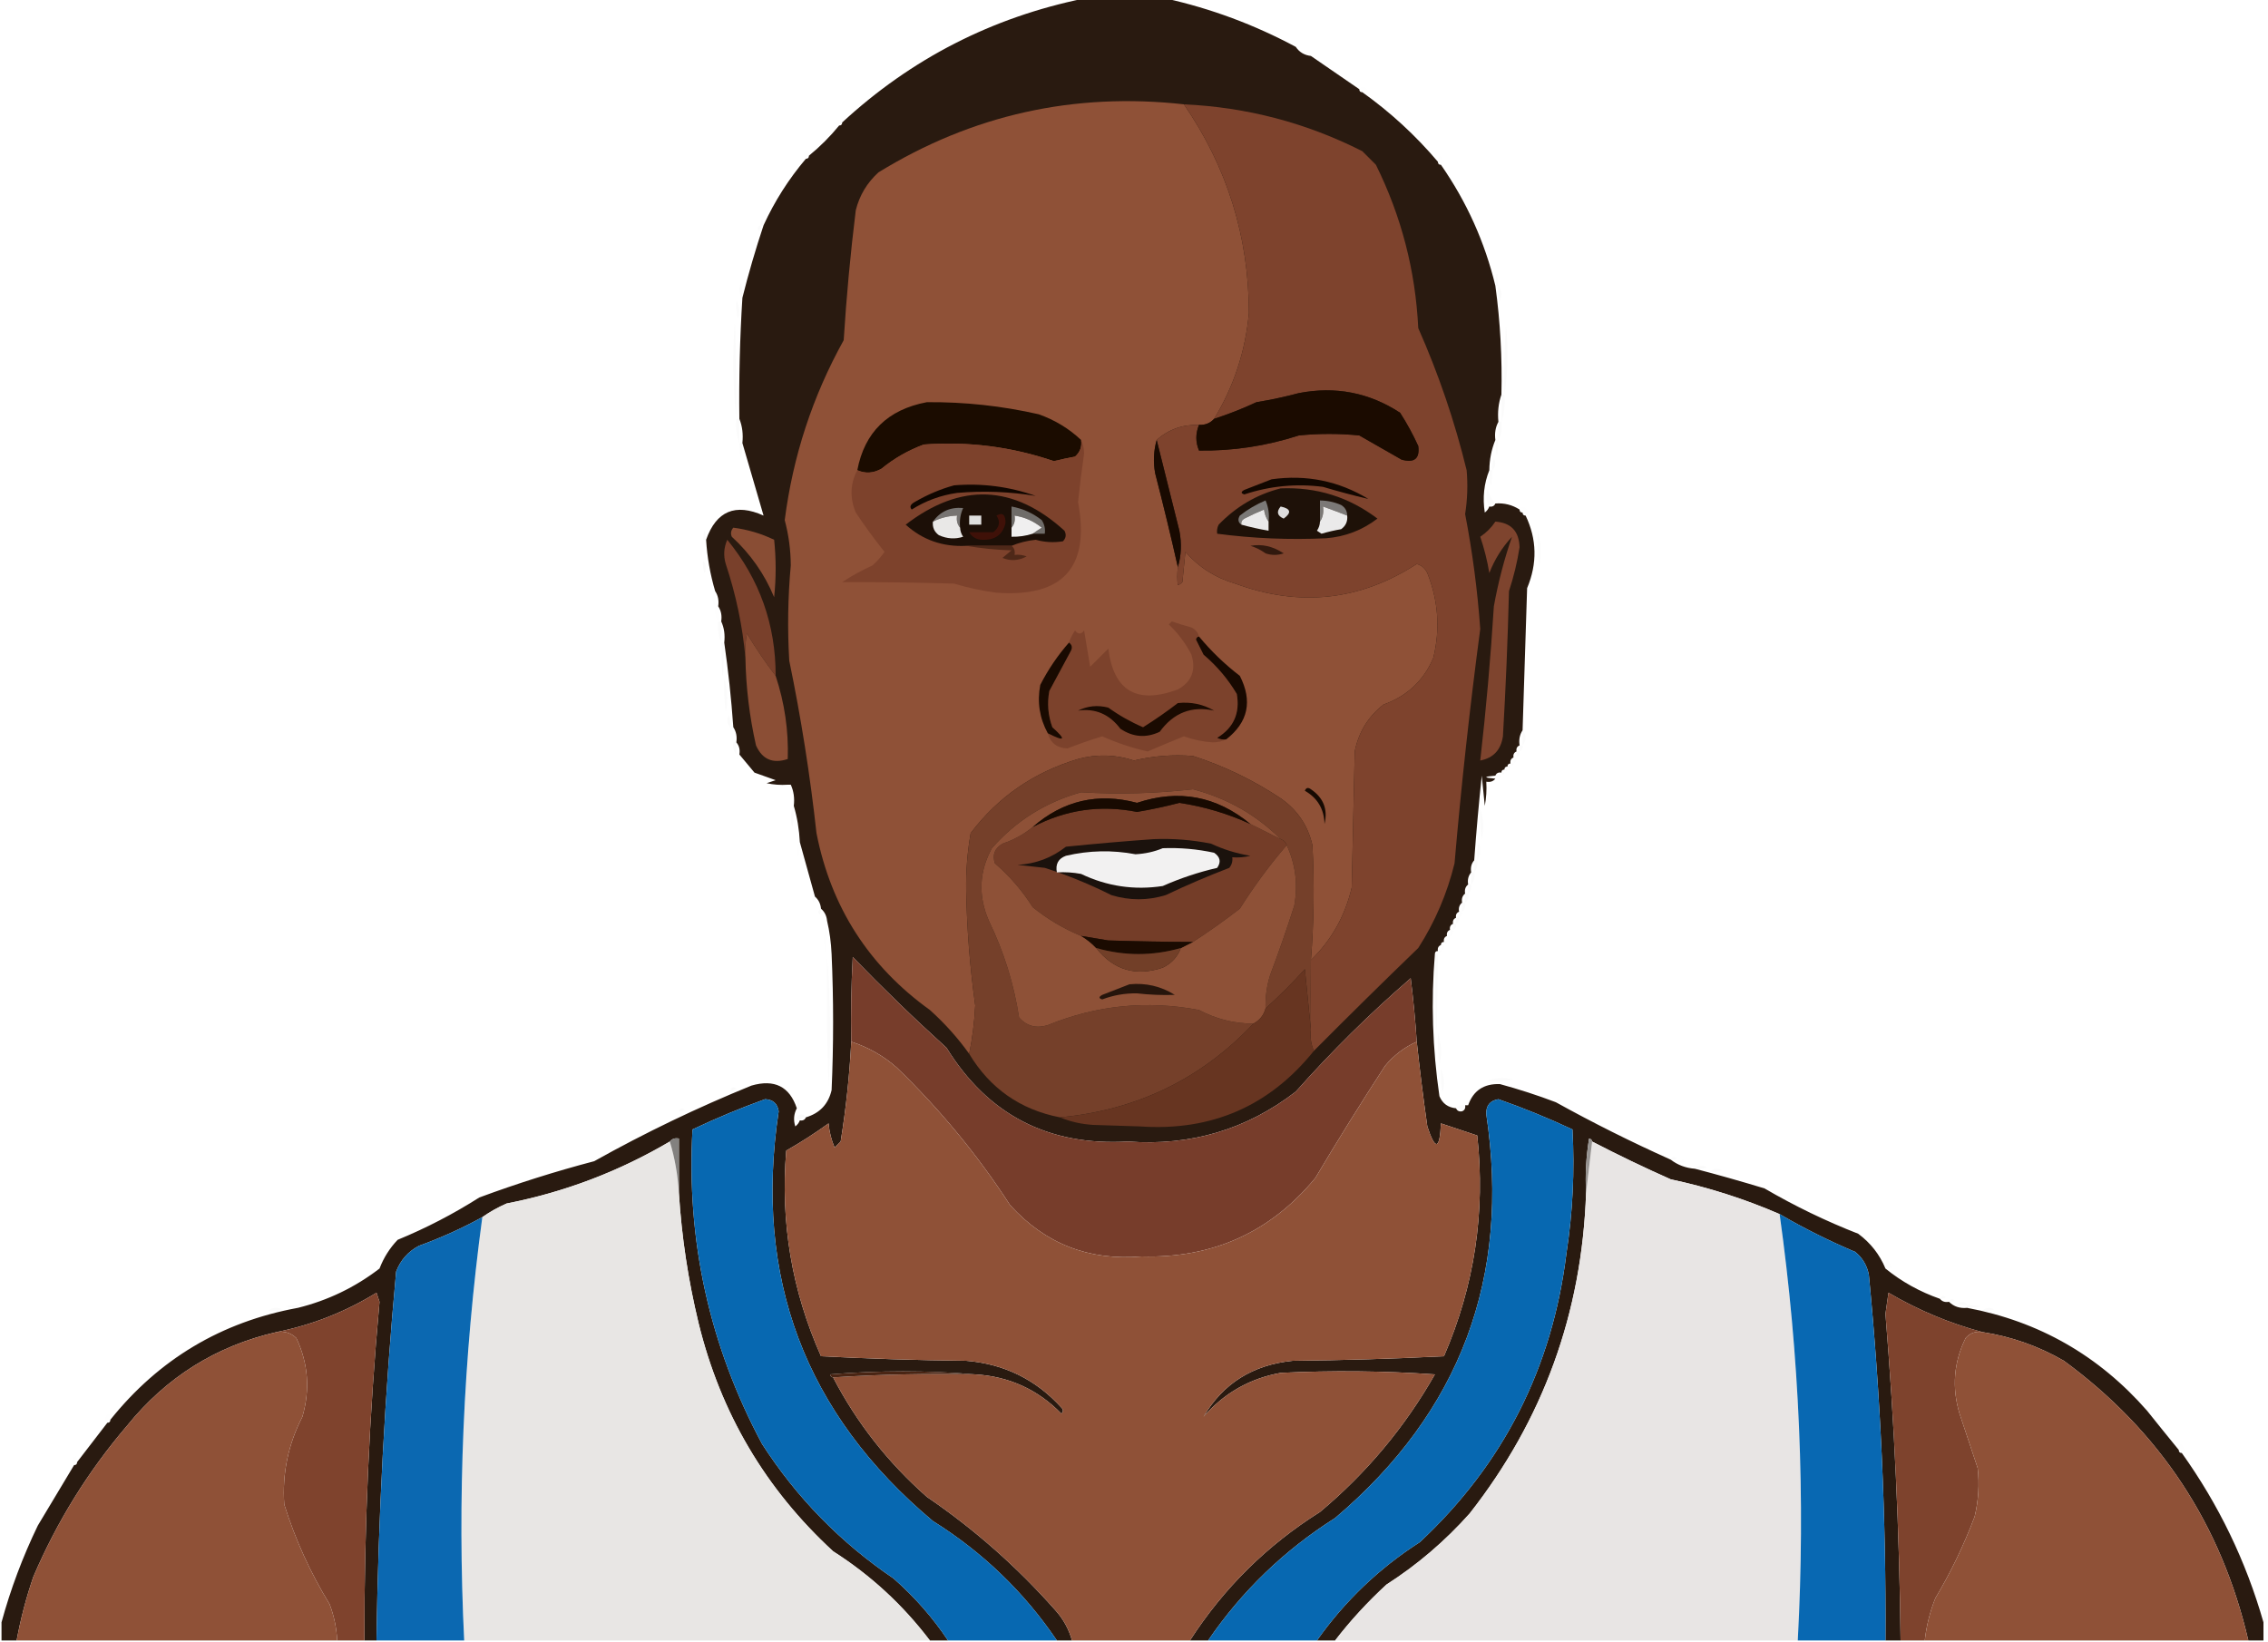 <?xml version="1.0" encoding="UTF-8"?>
<!DOCTYPE svg PUBLIC "-//W3C//DTD SVG 1.1//EN" "http://www.w3.org/Graphics/SVG/1.1/DTD/svg11.dtd">
<svg xmlns="http://www.w3.org/2000/svg" version="1.1" width="750px" height="543px" style="shape-rendering:geometricPrecision; text-rendering:geometricPrecision; image-rendering:optimizeQuality; fill-rule:evenodd; clip-rule:evenodd" xmlns:xlink="http://www.w3.org/1999/xlink">
<g><path style="opacity:0.938" fill="#1c0c02" d="M 358.5,-0.5 C 367.5,-0.5 376.5,-0.5 385.5,-0.5C 400.481,2.83 414.815,8.164 428.5,15.5C 429.659,17.25 431.326,18.25 433.5,18.5C 438.796,22.154 444.129,25.821 449.5,29.5C 449.5,30.167 449.833,30.5 450.5,30.5C 459.76,37.09 468.093,44.757 475.5,53.5C 475.5,54.167 475.833,54.5 476.5,54.5C 485.02,66.736 491.02,80.07 494.5,94.5C 496.121,106.436 496.787,118.436 496.5,130.5C 495.523,133.287 495.19,136.287 495.5,139.5C 494.539,141.265 494.205,143.265 494.5,145.5C 493.215,148.589 492.549,151.922 492.5,155.5C 490.733,159.908 490.233,164.574 491,169.5C 491.717,168.956 492.217,168.289 492.5,167.5C 493.492,167.672 494.158,167.338 494.5,166.5C 497.421,166.283 500.087,166.949 502.5,168.5C 502.5,169.167 502.833,169.5 503.5,169.5C 503.5,170.167 503.833,170.5 504.5,170.5C 508.246,178.325 508.413,186.325 505,194.5C 504.489,210.169 503.989,225.836 503.5,241.5C 502.549,242.919 502.216,244.585 502.5,246.5C 501.662,246.842 501.328,247.508 501.5,248.5C 500.662,248.842 500.328,249.508 500.5,250.5C 499.662,250.842 499.328,251.508 499.5,252.5C 498.833,252.5 498.5,252.833 498.5,253.5C 497.833,253.5 497.5,253.833 497.5,254.5C 496.833,254.5 496.5,254.833 496.5,255.5C 495.508,255.328 494.842,255.662 494.5,256.5C 490.5,256.833 490.5,257.167 494.5,257.5C 493.791,258.404 492.791,258.737 491.5,258.5C 491.664,261.187 491.497,263.854 491,266.5C 490.667,263.167 490.333,259.833 490,256.5C 489.016,265.826 488.182,275.159 487.5,284.5C 486.566,285.568 486.232,286.901 486.5,288.5C 485.566,289.568 485.232,290.901 485.5,292.5C 484.596,293.209 484.263,294.209 484.5,295.5C 483.596,296.209 483.263,297.209 483.5,298.5C 482.596,299.209 482.263,300.209 482.5,301.5C 481.662,301.842 481.328,302.508 481.5,303.5C 480.662,303.842 480.328,304.508 480.5,305.5C 479.662,305.842 479.328,306.508 479.5,307.5C 478.662,307.842 478.328,308.508 478.5,309.5C 477.662,309.842 477.328,310.508 477.5,311.5C 476.833,311.5 476.5,311.833 476.5,312.5C 475.662,312.842 475.328,313.508 475.5,314.5C 474.833,314.5 474.5,314.833 474.5,315.5C 473.2,331.055 473.7,346.722 476,362.5C 477.018,364.928 478.852,366.262 481.5,366.5C 481.842,367.338 482.508,367.672 483.5,367.5C 483.56,368.043 483.893,368.376 484.5,368.5C 485.386,367.675 485.719,366.675 485.5,365.5C 487.199,360.658 490.699,358.324 496,358.5C 502.246,360.193 508.413,362.193 514.5,364.5C 526.787,371.31 539.453,377.643 552.5,383.5C 554.792,385.267 557.458,386.267 560.5,386.5C 568.089,388.484 575.756,390.651 583.5,393C 593.436,398.801 603.769,403.801 614.5,408C 618.594,411.045 621.594,414.878 623.5,419.5C 628.847,423.844 634.847,427.177 641.5,429.5C 642.209,430.404 643.209,430.737 644.5,430.5C 646.102,432.074 648.102,432.741 650.5,432.5C 674.216,436.944 694.05,448.278 710,466.5C 713.519,470.903 717.019,475.237 720.5,479.5C 720.5,480.167 720.833,480.5 721.5,480.5C 733.734,497.634 742.734,516.3 748.5,536.5C 748.5,538.5 748.5,540.5 748.5,542.5C 746.833,542.5 745.167,542.5 743.5,542.5C 734.551,504.088 714.218,473.255 682.5,450C 674.078,445.137 665.078,441.971 655.5,440.5C 644.686,437.601 634.352,433.268 624.5,427.5C 624.167,429.833 623.833,432.167 623.5,434.5C 626.44,470.443 628.106,506.443 628.5,542.5C 626.833,542.5 625.167,542.5 623.5,542.5C 623.736,502.076 621.902,461.742 618,421.5C 617.394,418.452 615.894,415.952 613.5,414C 604.83,410.332 596.497,406.165 588.5,401.5C 576.932,396.481 564.932,392.647 552.5,390C 543.659,386.078 534.992,381.912 526.5,377.5C 526.44,376.957 526.107,376.624 525.5,376.5C 524.504,382.463 524.171,388.463 524.5,394.5C 523.138,434.181 510.305,469.515 486,500.5C 477.857,509.637 468.69,517.47 458.5,524C 452.237,529.757 446.57,535.924 441.5,542.5C 439.5,542.5 437.5,542.5 435.5,542.5C 444.69,529.478 456.023,518.644 469.5,510C 497.165,484.172 513.332,452.338 518,414.5C 520.088,400.896 520.755,387.23 520,373.5C 512.014,369.758 503.847,366.425 495.5,363.5C 492.698,363.971 491.364,365.638 491.5,368.5C 499.581,422.439 482.915,466.939 441.5,502C 424.691,512.643 410.691,526.143 399.5,542.5C 397.5,542.5 395.5,542.5 393.5,542.5C 404.668,525.165 419.002,510.999 436.5,500C 451.932,487.075 464.598,471.908 474.5,454.5C 457.51,453.334 440.51,453.167 423.5,454C 413.28,455.859 404.78,460.692 398,468.5C 404.457,457.493 414.291,451.326 427.5,450C 444.177,449.833 460.843,449.333 477.5,448.5C 487.597,425.155 491.264,400.822 488.5,375.5C 484.5,374.167 480.5,372.833 476.5,371.5C 476.13,380.232 474.63,380.565 472,372.5C 470.666,363.162 469.499,353.828 468.5,344.5C 468.041,337.488 467.374,330.488 466.5,323.5C 453.043,335.123 440.376,347.623 428.5,361C 412.247,373.528 393.747,379.028 373,377.5C 346.71,379.024 326.71,368.69 313,346.5C 302.309,336.809 291.976,326.809 282,316.5C 281.5,325.827 281.334,335.161 281.5,344.5C 280.948,355.433 279.781,366.433 278,377.5C 277.333,378.167 276.667,378.833 276,379.5C 274.908,376.956 274.241,374.289 274,371.5C 269.503,374.749 264.837,377.749 260,380.5C 258.025,404.182 261.859,426.849 271.5,448.5C 287.49,449.333 303.49,449.833 319.5,450C 332.074,451.037 342.574,456.204 351,465.5C 351.667,466.167 351.667,466.833 351,467.5C 343.188,459.511 333.688,455.178 322.5,454.5C 306.662,453.173 290.662,453.173 274.5,454.5C 274.624,455.107 274.957,455.44 275.5,455.5C 283.306,470.493 293.639,483.66 306.5,495C 322.202,505.698 336.368,518.198 349,532.5C 351.619,535.406 353.453,538.739 354.5,542.5C 352.833,542.5 351.167,542.5 349.5,542.5C 338.641,526.476 324.975,513.309 308.5,503C 266.206,467.543 249.206,422.376 257.5,367.5C 257.101,364.935 255.601,363.601 253,363.5C 244.835,366.444 236.835,369.777 229,373.5C 226.949,410.34 234.616,445.006 252,477.5C 263.456,495.289 277.956,510.123 295.5,522C 302.454,528.112 308.454,534.946 313.5,542.5C 311.5,542.5 309.5,542.5 307.5,542.5C 298.583,530.749 287.916,520.916 275.5,513C 253.106,492.391 238.272,467.224 231,437.5C 227.574,423.351 225.407,409.018 224.5,394.5C 224.5,388.5 224.5,382.5 224.5,376.5C 223.209,376.263 222.209,376.596 221.5,377.5C 204.684,387.406 186.684,394.24 167.5,398C 164.609,399.274 161.942,400.774 159.5,402.5C 152.764,406.201 145.764,409.367 138.5,412C 134.942,413.892 132.442,416.725 131,420.5C 127.245,461.084 125.079,501.751 124.5,542.5C 123.167,542.5 121.833,542.5 120.5,542.5C 120.446,505.088 122.112,467.755 125.5,430.5C 125.167,429.5 124.833,428.5 124.5,427.5C 114.176,433.839 103.176,438.172 91.5,440.5C 71.475,445.101 54.975,455.435 42,471.5C 29.148,486.522 18.815,503.189 11,521.5C 8.649,528.382 6.816,535.382 5.5,542.5C 3.833,542.5 2.167,542.5 0.5,542.5C 0.5,540.5 0.5,538.5 0.5,536.5C 3.489,525.543 7.489,514.877 12.5,504.5C 16.485,497.869 20.485,491.202 24.5,484.5C 25.167,484.5 25.5,484.167 25.5,483.5C 28.802,479.191 32.136,474.857 35.5,470.5C 36.167,470.5 36.5,470.167 36.5,469.5C 52.558,449.47 73.225,437.136 98.5,432.5C 108.397,430.052 117.397,425.718 125.5,419.5C 126.875,415.911 128.875,412.744 131.5,410C 140.909,406.129 149.909,401.462 158.5,396C 170.972,391.382 183.639,387.382 196.5,384C 213.346,374.576 230.679,366.243 248.5,359C 256.088,356.793 261.088,359.293 263.5,366.5C 262.489,368.402 262.322,370.402 263,372.5C 263.717,371.956 264.217,371.289 264.5,370.5C 265.492,370.672 266.158,370.338 266.5,369.5C 271.093,368.128 273.926,365.128 275,360.5C 275.667,345.5 275.667,330.5 275,315.5C 274.823,311.644 274.323,307.977 273.5,304.5C 273.34,302.847 272.674,301.514 271.5,300.5C 271.34,298.847 270.674,297.514 269.5,296.5C 267.81,290.397 266.144,284.397 264.5,278.5C 264.283,274.295 263.617,270.295 262.5,266.5C 262.802,263.941 262.468,261.607 261.5,259.5C 261.668,256.316 260.334,255.816 257.5,258C 258.737,258.232 259.737,258.732 260.5,259.5C 258.143,259.663 255.81,259.497 253.5,259C 254.5,258.667 255.5,258.333 256.5,258C 254.146,257.153 251.812,256.32 249.5,255.5C 247.804,253.475 246.137,251.475 244.5,249.5C 244.768,247.901 244.434,246.568 243.5,245.5C 243.784,243.585 243.451,241.919 242.5,240.5C 241.822,230.991 240.822,221.657 239.5,212.5C 239.802,209.941 239.468,207.607 238.5,205.5C 238.784,203.585 238.451,201.919 237.5,200.5C 237.784,198.585 237.451,196.919 236.5,195.5C 234.858,189.956 233.858,184.29 233.5,178.5C 236.871,168.984 243.204,166.318 252.5,170.5C 250.129,162.401 247.796,154.401 245.5,146.5C 245.806,143.615 245.473,140.948 244.5,138.5C 244.334,125.149 244.667,111.815 245.5,98.5C 247.503,90.502 249.837,82.502 252.5,74.5C 256.154,66.526 260.821,59.193 266.5,52.5C 267.167,52.5 267.5,52.167 267.5,51.5C 271.167,48.5 274.5,45.167 277.5,41.5C 278.167,41.5 278.5,41.167 278.5,40.5C 301.337,19.414 328.004,5.748 358.5,-0.5 Z M 261.5,259.5 C 261.167,259.5 260.833,259.5 260.5,259.5C 259.737,258.732 258.737,258.232 257.5,258C 260.334,255.816 261.668,256.316 261.5,259.5 Z M 484.5,365.5 C 484.833,365.5 485.167,365.5 485.5,365.5C 485.719,366.675 485.386,367.675 484.5,368.5C 483.893,368.376 483.56,368.043 483.5,367.5C 484.338,367.158 484.672,366.492 484.5,365.5 Z"/></g>
<g><path style="opacity:0.016" fill="#170000" d="M 324.5,8.5 C 324.897,7.475 325.563,7.308 326.5,8C 325.906,8.464 325.239,8.631 324.5,8.5 Z"/></g>
<g><path style="opacity:0.02" fill="#270700" d="M 428.5,14.5 C 429.833,15.167 429.833,15.167 428.5,14.5 Z"/></g>
<g><path style="opacity:0.016" fill="#1d0000" d="M 309.5,15.5 C 310.833,16.167 310.833,16.167 309.5,15.5 Z"/></g>
<g><path style="opacity:0.016" fill="#1d0000" d="M 430.5,15.5 C 431.833,16.167 431.833,16.167 430.5,15.5 Z"/></g>
<g><path style="opacity:0.02" fill="#270700" d="M 433.5,17.5 C 434.833,18.167 434.833,18.167 433.5,17.5 Z"/></g>
<g><path style="opacity:0.016" fill="#1d0000" d="M 304.5,18.5 C 305.833,19.167 305.833,19.167 304.5,18.5 Z"/></g>
<g><path style="opacity:0.016" fill="#1d0000" d="M 435.5,18.5 C 436.833,19.167 436.833,19.167 435.5,18.5 Z"/></g>
<g><path style="opacity:0.005" fill="#0d0100" d="M 449.5,29.5 C 450.497,28.288 451.497,28.454 452.5,30C 451.906,30.464 451.239,30.631 450.5,30.5C 449.833,30.5 449.5,30.167 449.5,29.5 Z"/></g>
<g><path style="opacity:1" fill="#8f5137" d="M 391.5,34.5 C 405.801,55.238 412.967,78.238 413,103.5C 411.855,116.102 408.021,127.769 401.5,138.5C 400.18,139.942 398.514,140.608 396.5,140.5C 391.029,140.353 386.363,142.02 382.5,145.5C 381.489,149.112 381.322,152.779 382,156.5C 384.663,166.817 387.163,177.15 389.5,187.5C 389.254,189.78 389.254,191.78 389.5,193.5C 390.086,193.291 390.586,192.957 391,192.5C 391.333,189.167 391.667,185.833 392,182.5C 396.426,187.576 401.926,191.076 408.5,193C 429.726,200.826 449.726,198.66 468.5,186.5C 470.134,186.968 471.3,187.968 472,189.5C 475.626,198.635 476.293,207.968 474,217.5C 470.837,225.024 465.337,230.191 457.5,233C 452.426,236.979 449.259,242.146 448,248.5C 447.667,263.5 447.333,278.5 447,293.5C 444.798,302.915 440.298,310.915 433.5,317.5C 434.516,304.85 434.682,292.183 434,279.5C 432.528,273.016 429.028,267.849 423.5,264C 414.506,258.003 404.839,253.337 394.5,250C 387.934,249.473 381.434,249.973 375,251.5C 368.846,249.497 362.679,249.331 356.5,251C 341.885,255.371 330.051,263.538 321,275.5C 319.897,281.756 319.397,288.089 319.5,294.5C 319.746,307.222 320.746,319.889 322.5,332.5C 322.218,338.028 321.551,343.361 320.5,348.5C 316.745,343.24 312.411,338.406 307.5,334C 287.304,319.464 274.804,299.964 270,275.5C 267.898,256.346 264.898,237.346 261,218.5C 260.375,207.99 260.542,197.49 261.5,187C 261.477,181.911 260.811,176.911 259.5,172C 262.208,150.878 268.708,131.045 279,112.5C 279.899,98.138 281.233,83.805 283,69.5C 284.232,64.595 286.732,60.428 290.5,57C 321.478,37.968 355.145,30.468 391.5,34.5 Z"/></g>
<g><path style="opacity:1" fill="#7e432d" d="M 391.5,34.5 C 412.316,35.454 431.983,40.62 450.5,50C 452,51.5 453.5,53 455,54.5C 463.423,71.524 468.089,89.524 469,108.5C 475.726,123.679 481.06,139.345 485,155.5C 485.426,160.34 485.26,165.173 484.5,170C 486.928,182.567 488.595,195.234 489.5,208C 486.069,233.757 483.236,259.59 481,285.5C 478.555,295.501 474.555,304.835 469,313.5C 457.37,324.726 445.87,336.059 434.5,347.5C 433.532,345.393 433.198,343.059 433.5,340.5C 433.442,332.525 433.442,324.859 433.5,317.5C 440.298,310.915 444.798,302.915 447,293.5C 447.333,278.5 447.667,263.5 448,248.5C 449.259,242.146 452.426,236.979 457.5,233C 465.337,230.191 470.837,225.024 474,217.5C 476.293,207.968 475.626,198.635 472,189.5C 471.3,187.968 470.134,186.968 468.5,186.5C 449.726,198.66 429.726,200.826 408.5,193C 401.926,191.076 396.426,187.576 392,182.5C 391.667,185.833 391.333,189.167 391,192.5C 390.586,192.957 390.086,193.291 389.5,193.5C 389.254,191.78 389.254,189.78 389.5,187.5C 390.645,183.689 390.812,179.689 390,175.5C 387.464,165.357 384.964,155.357 382.5,145.5C 386.363,142.02 391.029,140.353 396.5,140.5C 395.321,143.371 395.321,146.204 396.5,149C 407.742,149.153 418.742,147.487 429.5,144C 436.167,143.333 442.833,143.333 449.5,144C 454.167,146.667 458.833,149.333 463.5,152C 467.714,153.162 469.548,151.662 469,147.5C 467.254,143.673 465.254,140.007 463,136.5C 452.786,129.821 441.619,127.654 429.5,130C 424.961,131.216 420.294,132.216 415.5,133C 410.912,135.138 406.245,136.972 401.5,138.5C 408.021,127.769 411.855,116.102 413,103.5C 412.967,78.238 405.801,55.238 391.5,34.5 Z"/></g>
<g><path style="opacity:0.005" fill="#080000" d="M 278.5,40.5 C 277.833,40.5 277.5,40.833 277.5,41.5C 275.025,41.253 275.025,40.587 277.5,39.5C 278.107,39.624 278.44,39.957 278.5,40.5 Z"/></g>
<g><path style="opacity:0.005" fill="#080000" d="M 267.5,51.5 C 266.833,51.5 266.5,51.833 266.5,52.5C 265.287,51.503 265.454,50.503 267,49.5C 267.464,50.094 267.631,50.761 267.5,51.5 Z"/></g>
<g><path style="opacity:0.005" fill="#0d0100" d="M 476.5,54.5 C 475.833,54.5 475.5,54.167 475.5,53.5C 475.747,51.025 476.413,51.025 477.5,53.5C 477.376,54.107 477.043,54.44 476.5,54.5 Z"/></g>
<g><path style="opacity:0.016" fill="#170000" d="M 252.5,74.5 C 252.167,74.5 251.833,74.5 251.5,74.5C 251.833,71.833 252.167,71.833 252.5,74.5 Z"/></g>
<g><path style="opacity:0.016" fill="#170000" d="M 251.5,74.5 C 251.631,75.239 251.464,75.906 251,76.5C 250.308,75.563 250.475,74.897 251.5,74.5 Z"/></g>
<g><path style="opacity:0.016" fill="#1a0000" d="M 495.5,94.5 C 495.167,94.5 494.833,94.5 494.5,94.5C 494.833,89.167 495.167,89.167 495.5,94.5 Z"/></g>
<g><path style="opacity:0.016" fill="#180000" d="M 245.5,98.5 C 244.387,97.054 244.22,95.387 245,93.5C 245.494,95.134 245.66,96.801 245.5,98.5 Z"/></g>
<g><path style="opacity:0.016" fill="#180000" d="M 495.5,94.5 C 496.613,95.946 496.78,97.613 496,99.5C 495.506,97.866 495.34,96.199 495.5,94.5 Z"/></g>
<g><path style="opacity:0.016" fill="#180000" d="M 243.5,99.5 C 244.622,101.288 244.789,103.288 244,105.5C 243.505,103.527 243.338,101.527 243.5,99.5 Z"/></g>
<g><path style="opacity:0.016" fill="#1b0000" d="M 243.5,138.5 C 242.341,128.008 242.175,117.341 243,106.5C 243.5,117.161 243.667,127.828 243.5,138.5 Z"/></g>
<g><path style="opacity:0.016" fill="#180000" d="M 497.5,130.5 C 497.334,122.826 497.5,115.159 498,107.5C 498.822,115.345 498.656,123.011 497.5,130.5 Z"/></g>
<g><path style="opacity:1" fill="#1b0b00" d="M 396.5,140.5 C 398.514,140.608 400.18,139.942 401.5,138.5C 406.245,136.972 410.912,135.138 415.5,133C 420.294,132.216 424.961,131.216 429.5,130C 441.619,127.654 452.786,129.821 463,136.5C 465.254,140.007 467.254,143.673 469,147.5C 469.548,151.662 467.714,153.162 463.5,152C 458.833,149.333 454.167,146.667 449.5,144C 442.833,143.333 436.167,143.333 429.5,144C 418.742,147.487 407.742,149.153 396.5,149C 395.321,146.204 395.321,143.371 396.5,140.5 Z"/></g>
<g><path style="opacity:0.016" fill="#180000" d="M 496.5,130.5 C 496.833,130.5 497.167,130.5 497.5,130.5C 497.81,133.713 497.477,136.713 496.5,139.5C 496.5,136.5 496.5,133.5 496.5,130.5 Z"/></g>
<g><path style="opacity:1" fill="#1b0c00" d="M 357.5,145.5 C 357.822,147.722 357.155,149.556 355.5,151C 353.153,151.436 350.819,151.936 348.5,152.5C 334.542,147.742 320.209,145.909 305.5,147C 300.314,148.933 295.647,151.6 291.5,155C 288.836,156.513 286.17,156.68 283.5,155.5C 285.902,142.933 293.569,135.433 306.5,133C 318.956,132.888 331.29,134.222 343.5,137C 348.873,138.915 353.54,141.748 357.5,145.5 Z"/></g>
<g><path style="opacity:0.016" fill="#170000" d="M 243.5,138.5 C 243.833,138.5 244.167,138.5 244.5,138.5C 244.5,141.167 244.5,143.833 244.5,146.5C 243.527,144.052 243.194,141.385 243.5,138.5 Z"/></g>
<g><path style="opacity:0.016" fill="#150000" d="M 495.5,139.5 C 495.833,139.5 496.167,139.5 496.5,139.5C 496.795,141.735 496.461,143.735 495.5,145.5C 495.5,143.5 495.5,141.5 495.5,139.5 Z"/></g>
<g><path style="opacity:1" fill="#7d422c" d="M 357.5,145.5 C 358.158,146.793 358.492,148.293 358.5,150C 357.724,155.32 357.058,160.654 356.5,166C 360.555,187.615 351.555,197.615 329.5,196C 324.747,195.383 320.08,194.383 315.5,193C 303.101,192.634 290.768,192.468 278.5,192.5C 281.673,190.413 285.006,188.579 288.5,187C 290.019,185.649 291.352,184.149 292.5,182.5C 289.14,178.307 285.973,173.974 283,169.5C 280.967,164.639 281.134,159.973 283.5,155.5C 286.17,156.68 288.836,156.513 291.5,155C 295.647,151.6 300.314,148.933 305.5,147C 320.209,145.909 334.542,147.742 348.5,152.5C 350.819,151.936 353.153,151.436 355.5,151C 357.155,149.556 357.822,147.722 357.5,145.5 Z"/></g>
<g><path style="opacity:0.016" fill="#170000" d="M 494.5,145.5 C 494.833,145.5 495.167,145.5 495.5,145.5C 495.167,152.167 494.833,152.167 494.5,145.5 Z"/></g>
<g><path style="opacity:0.016" fill="#170000" d="M 244.5,146.5 C 244.833,146.5 245.167,146.5 245.5,146.5C 245.167,153.167 244.833,153.167 244.5,146.5 Z"/></g>
<g><path style="opacity:0.016" fill="#1a0000" d="M 493.5,155.5 C 493.343,154.127 493.51,152.793 494,151.5C 494.765,153.066 494.598,154.399 493.5,155.5 Z"/></g>
<g><path style="opacity:0.016" fill="#170000" d="M 492.5,155.5 C 492.833,155.5 493.167,155.5 493.5,155.5C 493.167,162.167 492.833,162.167 492.5,155.5 Z"/></g>
<g><path style="opacity:1" fill="#120700" d="M 420.5,158.5 C 432.021,156.888 442.687,159.054 452.5,165C 447.57,163.849 442.57,162.516 437.5,161C 428.617,159.865 419.951,160.698 411.5,163.5C 410.304,163.154 410.304,162.654 411.5,162C 414.598,160.772 417.598,159.606 420.5,158.5 Z"/></g>
<g><path style="opacity:1" fill="#1e1108" d="M 423.5,161.5 C 435.385,161.018 446.052,164.351 455.5,171.5C 450.486,175.339 444.819,177.505 438.5,178C 426.446,178.567 414.446,178.067 402.5,176.5C 402.351,175.448 402.517,174.448 403,173.5C 408.793,167.502 415.626,163.502 423.5,161.5 Z"/></g>
<g><path style="opacity:0.016" fill="#1d0000" d="M 494.5,166.5 C 493.508,166.328 492.842,166.662 492.5,167.5C 491.378,165.712 491.211,163.712 492,161.5C 492.335,163.503 493.168,165.17 494.5,166.5 Z"/></g>
<g><path style="opacity:1" fill="#100600" d="M 315.5,160.5 C 324.785,159.74 333.785,160.907 342.5,164C 333.946,162.586 325.28,162.253 316.5,163C 311.079,163.779 306.079,165.613 301.5,168.5C 300.707,167.645 301.04,166.811 302.5,166C 306.717,163.549 311.05,161.715 315.5,160.5 Z"/></g>
<g><path style="opacity:1" fill="#1c0f07" d="M 334.5,180.5 C 329.5,180.5 324.5,180.5 319.5,180.5C 311.764,180.895 305.097,178.561 299.5,173.5C 317.678,159.545 335.178,160.211 352,175.5C 352.684,176.784 352.517,177.951 351.5,179C 348.482,179.499 345.482,179.332 342.5,178.5C 339.614,178.804 336.948,179.471 334.5,180.5 Z"/></g>
<g><path style="opacity:1" fill="#7c7977" d="M 445.5,170.5 C 442.81,169.454 440.143,168.454 437.5,167.5C 437.784,169.415 437.451,171.081 436.5,172.5C 436.5,170.167 436.5,167.833 436.5,165.5C 438.927,165.523 441.26,166.023 443.5,167C 444.823,167.816 445.489,168.983 445.5,170.5 Z"/></g>
<g><path style="opacity:1" fill="#190a01" d="M 382.5,145.5 C 384.964,155.357 387.464,165.357 390,175.5C 390.812,179.689 390.645,183.689 389.5,187.5C 387.163,177.15 384.663,166.817 382,156.5C 381.322,152.779 381.489,149.112 382.5,145.5 Z"/></g>
<g><path style="opacity:0.005" fill="#000000" d="M 502.5,168.5 C 502.897,167.475 503.563,167.308 504.5,168C 505.774,168.977 505.774,169.811 504.5,170.5C 503.833,170.5 503.5,170.167 503.5,169.5C 502.833,169.5 502.5,169.167 502.5,168.5 Z"/></g>
<g><path style="opacity:1" fill="#777472" d="M 317.5,174.5 C 316.566,173.432 316.232,172.099 316.5,170.5C 313.673,170.584 311.006,171.25 308.5,172.5C 310.929,169.121 314.263,167.621 318.5,168C 317.577,170.041 317.244,172.208 317.5,174.5 Z"/></g>
<g><path style="opacity:1" fill="#6f6c69" d="M 341.5,176.5 C 342.398,175.842 343.398,175.176 344.5,174.5C 341.852,172.342 338.852,171.008 335.5,170.5C 335.768,172.099 335.434,173.432 334.5,174.5C 334.5,172.167 334.5,169.833 334.5,167.5C 338.187,168.176 341.52,169.676 344.5,172C 345.38,173.356 345.714,174.856 345.5,176.5C 344.167,176.5 342.833,176.5 341.5,176.5 Z"/></g>
<g><path style="opacity:1" fill="#7b7977" d="M 419.5,172.5 C 418.71,171.391 418.21,170.058 418,168.5C 415.808,169.399 413.642,170.399 411.5,171.5C 410.702,171.957 410.369,172.624 410.5,173.5C 409.427,172.749 409.26,171.749 410,170.5C 412.586,168.455 415.42,166.789 418.5,165.5C 419.474,167.743 419.808,170.076 419.5,172.5 Z"/></g>
<g><path style="opacity:1" fill="#dedddd" d="M 423.5,167.5 C 426.861,168.203 427.194,169.537 424.5,171.5C 422.358,170.563 422.024,169.23 423.5,167.5 Z"/></g>
<g><path style="opacity:1" fill="#ebeaea" d="M 445.5,170.5 C 445.703,172.39 445.037,173.89 443.5,175C 441.302,175.373 439.135,175.873 437,176.5C 436.5,176.167 436,175.833 435.5,175.5C 436.127,174.583 436.461,173.583 436.5,172.5C 437.451,171.081 437.784,169.415 437.5,167.5C 440.143,168.454 442.81,169.454 445.5,170.5 Z"/></g>
<g><path style="opacity:1" fill="#3f1108" d="M 329.5,170.5 C 331.559,169.354 332.559,170.187 332.5,173C 331.594,176.78 329.094,178.613 325,178.5C 323.029,178.532 321.529,177.698 320.5,176C 323.167,176 325.833,176 328.5,176C 330.553,174.322 330.887,172.489 329.5,170.5 Z"/></g>
<g><path style="opacity:1" fill="#eae9e9" d="M 419.5,172.5 C 419.5,173.5 419.5,174.5 419.5,175.5C 416.461,174.99 413.461,174.323 410.5,173.5C 410.369,172.624 410.702,171.957 411.5,171.5C 413.642,170.399 415.808,169.399 418,168.5C 418.21,170.058 418.71,171.391 419.5,172.5 Z"/></g>
<g><path style="opacity:1" fill="#e9e8e7" d="M 317.5,174.5 C 317.539,175.583 317.873,176.583 318.5,177.5C 315.861,178.356 313.194,178.19 310.5,177C 308.963,175.89 308.297,174.39 308.5,172.5C 311.006,171.25 313.673,170.584 316.5,170.5C 316.232,172.099 316.566,173.432 317.5,174.5 Z"/></g>
<g><path style="opacity:1" fill="#dfdfde" d="M 320.5,170.5 C 321.833,170.5 323.167,170.5 324.5,170.5C 324.5,171.5 324.5,172.5 324.5,173.5C 323.167,173.5 321.833,173.5 320.5,173.5C 320.5,172.5 320.5,171.5 320.5,170.5 Z"/></g>
<g><path style="opacity:1" fill="#f0efef" d="M 341.5,176.5 C 339.236,177.219 336.903,177.552 334.5,177.5C 334.5,176.5 334.5,175.5 334.5,174.5C 335.434,173.432 335.768,172.099 335.5,170.5C 338.852,171.008 341.852,172.342 344.5,174.5C 343.398,175.176 342.398,175.842 341.5,176.5 Z"/></g>
<g><path style="opacity:0.016" fill="#190000" d="M 233.5,178.5 C 233.167,178.5 232.833,178.5 232.5,178.5C 232.833,174.5 233.167,174.5 233.5,178.5 Z"/></g>
<g><path style="opacity:1" fill="#894d34" d="M 242.5,174.5 C 247.209,175.103 251.709,176.437 256,178.5C 256.667,184.833 256.667,191.167 256,197.5C 252.822,189.818 248.156,183.152 242,177.5C 241.53,176.423 241.697,175.423 242.5,174.5 Z"/></g>
<g><path style="opacity:0.007" fill="#000000" d="M 232.5,178.5 C 232.662,180.527 232.495,182.527 232,184.5C 231.211,182.288 231.378,180.288 232.5,178.5 Z"/></g>
<g><path style="opacity:1" fill="#4e2818" d="M 319.5,180.5 C 324.5,180.5 329.5,180.5 334.5,180.5C 335.404,181.209 335.737,182.209 335.5,183.5C 336.873,183.343 338.207,183.51 339.5,184C 336.857,185.436 334.19,185.602 331.5,184.5C 332.5,183.667 333.5,182.833 334.5,182C 329.316,181.826 324.316,181.326 319.5,180.5 Z"/></g>
<g><path style="opacity:1" fill="#31190e" d="M 413.5,180.5 C 417.294,179.81 420.961,180.643 424.5,183C 422.5,183.667 420.5,183.667 418.5,183C 416.97,181.88 415.303,181.046 413.5,180.5 Z"/></g>
<g><path style="opacity:1" fill="#79402b" d="M 256.5,223.5 C 253.109,219.072 249.942,214.406 247,209.5C 246.503,212.146 246.336,214.813 246.5,217.5C 245.557,207.044 243.391,196.711 240,186.5C 239.182,183.773 239.348,181.106 240.5,178.5C 251.182,191.544 256.516,206.544 256.5,223.5 Z"/></g>
<g><path style="opacity:0.016" fill="#190000" d="M 508.5,175.5 C 509.645,179.311 509.812,183.311 509,187.5C 508.501,183.514 508.334,179.514 508.5,175.5 Z"/></g>
<g><path style="opacity:0.016" fill="#1a0000" d="M 232.5,185.5 C 233.598,186.601 233.765,187.934 233,189.5C 232.51,188.207 232.343,186.873 232.5,185.5 Z"/></g>
<g><path style="opacity:1" fill="#7e442e" d="M 494.5,172.5 C 499.681,172.85 502.348,175.683 502.5,181C 501.723,185.943 500.556,190.776 499,195.5C 498.6,211.511 497.933,227.511 497,243.5C 496.317,248.013 493.817,250.68 489.5,251.5C 491.436,234.546 492.936,217.546 494,200.5C 495.431,192.566 497.431,184.899 500,177.5C 496.736,181.028 494.236,185.028 492.5,189.5C 491.823,185.407 490.823,181.407 489.5,177.5C 491.521,176.145 493.188,174.479 494.5,172.5 Z"/></g>
<g><path style="opacity:0.006" fill="#0b0000" d="M 236.5,195.5 C 236.5,197.167 236.5,198.833 236.5,200.5C 235.167,198.833 235.167,197.167 236.5,195.5 Z"/></g>
<g><path style="opacity:0.006" fill="#0f0000" d="M 236.5,200.5 C 236.833,200.5 237.167,200.5 237.5,200.5C 237.5,202.167 237.5,203.833 237.5,205.5C 236.549,204.081 236.216,202.415 236.5,200.5 Z"/></g>
<g><path style="opacity:0.016" fill="#160000" d="M 237.5,205.5 C 237.833,205.5 238.167,205.5 238.5,205.5C 238.5,207.833 238.5,210.167 238.5,212.5C 237.532,210.393 237.198,208.059 237.5,205.5 Z"/></g>
<g><path style="opacity:1" fill="#7c422c" d="M 396.5,210.5 C 395.957,210.56 395.624,210.893 395.5,211.5C 396.333,213.167 397.167,214.833 398,216.5C 402.418,220.247 406.084,224.58 409,229.5C 410.109,235.851 407.942,240.684 402.5,244C 403.448,244.483 404.448,244.649 405.5,244.5C 404.207,245.158 402.707,245.492 401,245.5C 397.729,245.279 394.563,244.612 391.5,243.5C 387.53,245.111 383.53,246.778 379.5,248.5C 374.333,247.334 369.333,245.667 364.5,243.5C 360.622,244.688 356.788,246.022 353,247.5C 349.545,247.37 347.378,245.704 346.5,242.5C 352.226,245.392 352.726,244.725 348,240.5C 346.566,236.594 346.233,232.594 347,228.5C 349.333,224.167 351.667,219.833 354,215.5C 354.74,214.251 354.573,213.251 353.5,212.5C 353.971,211.099 354.638,209.766 355.5,208.5C 356.5,209.833 357.5,209.833 358.5,208.5C 359.167,212.5 359.833,216.5 360.5,220.5C 362.5,218.5 364.5,216.5 366.5,214.5C 368.277,228.514 375.943,233.014 389.5,228C 394.069,225.459 395.569,221.625 394,216.5C 392.077,212.742 389.577,209.409 386.5,206.5C 386.833,206.167 387.167,205.833 387.5,205.5C 389.638,206.243 391.804,206.91 394,207.5C 395.31,208.13 396.144,209.13 396.5,210.5 Z"/></g>
<g><path style="opacity:0.016" fill="#170000" d="M 238.5,212.5 C 238.833,212.5 239.167,212.5 239.5,212.5C 239.167,227.167 238.833,227.167 238.5,212.5 Z"/></g>
<g><path style="opacity:1" fill="#8b4e35" d="M 256.5,223.5 C 259.474,232.514 260.807,241.681 260.5,251C 255.572,252.643 252.072,251.143 250,246.5C 247.843,236.965 246.676,227.298 246.5,217.5C 246.336,214.813 246.503,212.146 247,209.5C 249.942,214.406 253.109,219.072 256.5,223.5 Z"/></g>
<g><path style="opacity:0.016" fill="#190000" d="M 239.5,224.5 C 240.643,227.976 240.81,231.642 240,235.5C 239.501,231.848 239.335,228.182 239.5,224.5 Z"/></g>
<g><path style="opacity:1" fill="#190a01" d="M 353.5,212.5 C 354.573,213.251 354.74,214.251 354,215.5C 351.667,219.833 349.333,224.167 347,228.5C 346.233,232.594 346.566,236.594 348,240.5C 352.726,244.725 352.226,245.392 346.5,242.5C 343.765,237.508 342.932,232.175 344,226.5C 346.606,221.405 349.772,216.738 353.5,212.5 Z"/></g>
<g><path style="opacity:1" fill="#180901" d="M 396.5,210.5 C 400.497,215.33 404.997,219.664 410,223.5C 414.256,231.847 412.756,238.847 405.5,244.5C 404.448,244.649 403.448,244.483 402.5,244C 407.942,240.684 410.109,235.851 409,229.5C 406.084,224.58 402.418,220.247 398,216.5C 397.167,214.833 396.333,213.167 395.5,211.5C 395.624,210.893 395.957,210.56 396.5,210.5 Z"/></g>
<g><path style="opacity:0.016" fill="#1a0000" d="M 241.5,240.5 C 240.402,239.399 240.235,238.066 241,236.5C 241.49,237.793 241.657,239.127 241.5,240.5 Z"/></g>
<g><path style="opacity:1" fill="#1a0a01" d="M 389.5,232.5 C 393.828,232.037 397.828,232.87 401.5,235C 394.079,233.367 388.079,235.7 383.5,242C 379.003,244.121 374.67,243.788 370.5,241C 366.872,236.176 362.205,234.176 356.5,235C 359.633,233.43 362.967,233.097 366.5,234C 370.087,236.583 373.92,238.75 378,240.5C 382.002,237.985 385.835,235.318 389.5,232.5 Z"/></g>
<g><path style="opacity:0.006" fill="#0b0000" d="M 241.5,240.5 C 241.833,240.5 242.167,240.5 242.5,240.5C 242.5,242.167 242.5,243.833 242.5,245.5C 241.549,244.081 241.216,242.415 241.5,240.5 Z"/></g>
<g><path style="opacity:0.016" fill="#1a0100" d="M 503.5,241.5 C 504.833,243.167 504.833,244.833 503.5,246.5C 503.5,244.833 503.5,243.167 503.5,241.5 Z"/></g>
<g><path style="opacity:0.016" fill="#150000" d="M 242.5,245.5 C 242.833,245.5 243.167,245.5 243.5,245.5C 243.5,246.833 243.5,248.167 243.5,249.5C 242.566,248.432 242.232,247.099 242.5,245.5 Z"/></g>
<g><path style="opacity:0.016" fill="#1d0000" d="M 502.5,246.5 C 502.833,246.5 503.167,246.5 503.5,246.5C 503.672,247.492 503.338,248.158 502.5,248.5C 502.5,247.833 502.5,247.167 502.5,246.5 Z"/></g>
<g><path style="opacity:1" fill="#75402a" d="M 433.5,317.5 C 433.442,324.859 433.442,332.525 433.5,340.5C 432.833,333.988 432.167,327.321 431.5,320.5C 427.388,325.06 423.055,329.394 418.5,333.5C 418.392,329.753 418.892,326.086 420,322.5C 422.864,314.908 425.531,307.242 428,299.5C 429.259,292.477 428.426,285.811 425.5,279.5C 425.167,278.5 424.5,277.833 423.5,277.5C 415.417,269.451 405.75,263.951 394.5,261C 382.217,262.418 369.883,262.752 357.5,262C 345.795,265.264 335.962,271.431 328,280.5C 323.766,288.258 323.432,296.258 327,304.5C 331.945,314.667 335.278,325.334 337,336.5C 339.559,339.349 342.726,340.183 346.5,339C 362.636,332.409 379.303,330.742 396.5,334C 402.156,337.002 408.156,338.502 414.5,338.5C 397.218,356.805 375.885,367.139 350.5,369.5C 337.401,366.949 327.401,359.949 320.5,348.5C 321.551,343.361 322.218,338.028 322.5,332.5C 320.746,319.889 319.746,307.222 319.5,294.5C 319.397,288.089 319.897,281.756 321,275.5C 330.051,263.538 341.885,255.371 356.5,251C 362.679,249.331 368.846,249.497 375,251.5C 381.434,249.973 387.934,249.473 394.5,250C 404.839,253.337 414.506,258.003 423.5,264C 429.028,267.849 432.528,273.016 434,279.5C 434.682,292.183 434.516,304.85 433.5,317.5 Z"/></g>
<g><path style="opacity:0.016" fill="#170000" d="M 501.5,248.5 C 501.833,248.5 502.167,248.5 502.5,248.5C 502.672,249.492 502.338,250.158 501.5,250.5C 501.5,249.833 501.5,249.167 501.5,248.5 Z"/></g>
<g><path style="opacity:0.004" fill="#0d0000" d="M 243.5,249.5 C 243.833,249.5 244.167,249.5 244.5,249.5C 244.167,252.167 243.833,252.167 243.5,249.5 Z"/></g>
<g><path style="opacity:0.008" fill="#000000" d="M 500.5,250.5 C 500.833,250.5 501.167,250.5 501.5,250.5C 501.672,251.492 501.338,252.158 500.5,252.5C 500.5,251.833 500.5,251.167 500.5,250.5 Z"/></g>
<g><path style="opacity:0.016" fill="#1d0000" d="M 499.5,252.5 C 499.833,252.5 500.167,252.5 500.5,252.5C 500.315,253.17 499.981,253.17 499.5,252.5 Z"/></g>
<g><path style="opacity:0.02" fill="#270700" d="M 498.5,253.5 C 498.833,253.5 499.167,253.5 499.5,253.5C 499.315,254.17 498.981,254.17 498.5,253.5 Z"/></g>
<g><path style="opacity:0.016" fill="#1d0000" d="M 497.5,254.5 C 497.833,254.5 498.167,254.5 498.5,254.5C 498.315,255.17 497.981,255.17 497.5,254.5 Z"/></g>
<g><path style="opacity:0.016" fill="#1d0000" d="M 249.5,255.5 C 249.5,255.833 249.5,256.167 249.5,256.5C 248.83,256.019 248.83,255.685 249.5,255.5 Z"/></g>
<g><path style="opacity:0.016" fill="#1d0000" d="M 496.5,255.5 C 496.833,255.5 497.167,255.5 497.5,255.5C 497.315,256.17 496.981,256.17 496.5,255.5 Z"/></g>
<g><path style="opacity:0.016" fill="#1d0000" d="M 249.5,256.5 C 250.833,257.167 250.833,257.167 249.5,256.5 Z"/></g>
<g><path style="opacity:0.008" fill="#0d0000" d="M 494.5,257.5 C 494.5,257.167 494.5,256.833 494.5,256.5C 495.167,256.5 495.833,256.5 496.5,256.5C 496.158,257.338 495.492,257.672 494.5,257.5 Z"/></g>
<g><path style="opacity:1" fill="#170a02" d="M 431.5,261.5 C 431.897,260.475 432.563,260.308 433.5,261C 437.663,263.821 439.163,267.655 438,272.5C 437.873,267.572 435.706,263.905 431.5,261.5 Z"/></g>
<g><path style="opacity:1" fill="#743d28" d="M 413.5,272.5 C 416.833,274.167 420.167,275.833 423.5,277.5C 424.5,277.833 425.167,278.5 425.5,279.5C 419.877,286.042 414.71,293.042 410,300.5C 404.936,304.411 399.769,308.078 394.5,311.5C 385.358,311.464 376.024,311.297 366.5,311C 363.487,310.498 360.487,309.998 357.5,309.5C 351.727,307.112 346.393,303.945 341.5,300C 338.081,294.577 333.915,289.744 329,285.5C 328.08,282.692 328.913,280.525 331.5,279C 335.229,277.745 338.562,275.912 341.5,273.5C 352.377,267.757 363.877,266.09 376,268.5C 380.709,267.709 385.375,266.709 390,265.5C 398.19,266.731 406.024,269.064 413.5,272.5 Z"/></g>
<g><path style="opacity:0.016" fill="#160000" d="M 262.5,266.5 C 262.663,268.857 262.497,271.19 262,273.5C 261.204,270.961 261.371,268.628 262.5,266.5 Z"/></g>
<g><path style="opacity:0.016" fill="#180000" d="M 489.5,267.5 C 490.641,270.64 490.808,273.973 490,277.5C 489.502,274.183 489.335,270.85 489.5,267.5 Z"/></g>
<g><path style="opacity:0.016" fill="#190000" d="M 488.5,284.5 C 488.338,282.473 488.505,280.473 489,278.5C 489.789,280.712 489.622,282.712 488.5,284.5 Z"/></g>
<g><path style="opacity:1" fill="#1b120d" d="M 381.5,277.5 C 387.898,277.243 394.231,277.743 400.5,279C 404.646,280.937 408.979,282.271 413.5,283C 411.527,283.495 409.527,283.662 407.5,283.5C 407.67,284.822 407.337,285.989 406.5,287C 399.384,289.725 392.384,292.725 385.5,296C 379.519,297.838 373.519,297.838 367.5,296C 360.323,292.405 352.99,289.405 345.5,287C 342.5,286.667 339.5,286.333 336.5,286C 342.463,285.686 347.796,283.686 352.5,280C 362.301,279.008 371.968,278.174 381.5,277.5 Z"/></g>
<g><path style="opacity:0.006" fill="#0b0000" d="M 264.5,278.5 C 264.66,280.199 264.494,281.866 264,283.5C 263.22,281.613 263.387,279.946 264.5,278.5 Z"/></g>
<g><path style="opacity:1" fill="#8e5137" d="M 423.5,277.5 C 420.167,275.833 416.833,274.167 413.5,272.5C 402.272,263.233 389.772,260.9 376,265.5C 363.062,262.057 351.562,264.724 341.5,273.5C 338.562,275.912 335.229,277.745 331.5,279C 328.913,280.525 328.08,282.692 329,285.5C 333.915,289.744 338.081,294.577 341.5,300C 346.393,303.945 351.727,307.112 357.5,309.5C 359.349,310.593 361.016,311.926 362.5,313.5C 368.255,320.805 375.588,322.972 384.5,320C 387.409,318.594 389.409,316.428 390.5,313.5C 391.833,312.833 393.167,312.167 394.5,311.5C 399.769,308.078 404.936,304.411 410,300.5C 414.71,293.042 419.877,286.042 425.5,279.5C 428.426,285.811 429.259,292.477 428,299.5C 425.531,307.242 422.864,314.908 420,322.5C 418.892,326.086 418.392,329.753 418.5,333.5C 417.876,335.754 416.543,337.421 414.5,338.5C 408.156,338.502 402.156,337.002 396.5,334C 379.303,330.742 362.636,332.409 346.5,339C 342.726,340.183 339.559,339.349 337,336.5C 335.278,325.334 331.945,314.667 327,304.5C 323.432,296.258 323.766,288.258 328,280.5C 335.962,271.431 345.795,265.264 357.5,262C 369.883,262.752 382.217,262.418 394.5,261C 405.75,263.951 415.417,269.451 423.5,277.5 Z"/></g>
<g><path style="opacity:1" fill="#f2f1f1" d="M 384.5,280.5 C 390.232,280.283 395.899,280.783 401.5,282C 403.527,283.396 403.86,285.062 402.5,287C 396.311,288.428 390.311,290.428 384.5,293C 375.088,294.439 366.088,293.106 357.5,289C 354.854,288.503 352.187,288.336 349.5,288.5C 348.965,285.762 349.965,283.928 352.5,283C 360.127,281.217 367.794,281.051 375.5,282.5C 378.737,282.322 381.737,281.655 384.5,280.5 Z"/></g>
<g><path style="opacity:1" fill="#180a01" d="M 413.5,272.5 C 406.024,269.064 398.19,266.731 390,265.5C 385.375,266.709 380.709,267.709 376,268.5C 363.877,266.09 352.377,267.757 341.5,273.5C 351.562,264.724 363.062,262.057 376,265.5C 389.772,260.9 402.272,263.233 413.5,272.5 Z"/></g>
<g><path style="opacity:0.016" fill="#1a0000" d="M 487.5,284.5 C 487.833,284.5 488.167,284.5 488.5,284.5C 488.768,286.099 488.434,287.432 487.5,288.5C 487.5,287.167 487.5,285.833 487.5,284.5 Z"/></g>
<g><path style="opacity:0.016" fill="#150000" d="M 486.5,288.5 C 486.833,288.5 487.167,288.5 487.5,288.5C 487.768,290.099 487.434,291.432 486.5,292.5C 486.5,291.167 486.5,289.833 486.5,288.5 Z"/></g>
<g><path style="opacity:0.016" fill="#120000" d="M 485.5,292.5 C 485.833,292.5 486.167,292.5 486.5,292.5C 486.737,293.791 486.404,294.791 485.5,295.5C 485.5,294.5 485.5,293.5 485.5,292.5 Z"/></g>
<g><path style="opacity:0.016" fill="#120000" d="M 484.5,295.5 C 484.833,295.5 485.167,295.5 485.5,295.5C 485.737,296.791 485.404,297.791 484.5,298.5C 484.5,297.5 484.5,296.5 484.5,295.5 Z"/></g>
<g><path style="opacity:0.008" fill="#140200" d="M 269.5,296.5 C 269.631,297.239 269.464,297.906 269,298.5C 268.308,297.563 268.475,296.897 269.5,296.5 Z"/></g>
<g><path style="opacity:0.016" fill="#190000" d="M 483.5,298.5 C 483.833,298.5 484.167,298.5 484.5,298.5C 484.737,299.791 484.404,300.791 483.5,301.5C 483.5,300.5 483.5,299.5 483.5,298.5 Z"/></g>
<g><path style="opacity:0.016" fill="#170000" d="M 271.5,300.5 C 271.631,301.239 271.464,301.906 271,302.5C 270.308,301.563 270.475,300.897 271.5,300.5 Z"/></g>
<g><path style="opacity:0.008" fill="#140200" d="M 482.5,301.5 C 482.833,301.5 483.167,301.5 483.5,301.5C 483.672,302.492 483.338,303.158 482.5,303.5C 482.5,302.833 482.5,302.167 482.5,301.5 Z"/></g>
<g><path style="opacity:0.016" fill="#1d0000" d="M 481.5,303.5 C 481.833,303.5 482.167,303.5 482.5,303.5C 482.672,304.492 482.338,305.158 481.5,305.5C 481.5,304.833 481.5,304.167 481.5,303.5 Z"/></g>
<g><path style="opacity:0.016" fill="#1d0000" d="M 480.5,305.5 C 480.833,305.5 481.167,305.5 481.5,305.5C 481.672,306.492 481.338,307.158 480.5,307.5C 480.5,306.833 480.5,306.167 480.5,305.5 Z"/></g>
<g><path style="opacity:0.008" fill="#0d0000" d="M 479.5,307.5 C 479.833,307.5 480.167,307.5 480.5,307.5C 480.672,308.492 480.338,309.158 479.5,309.5C 479.5,308.833 479.5,308.167 479.5,307.5 Z"/></g>
<g><path style="opacity:0.005" fill="#0f0000" d="M 273.5,304.5 C 273.665,308.182 273.499,311.848 273,315.5C 272.19,311.642 272.357,307.976 273.5,304.5 Z"/></g>
<g><path style="opacity:0.004" fill="#140200" d="M 478.5,309.5 C 478.833,309.5 479.167,309.5 479.5,309.5C 479.672,310.492 479.338,311.158 478.5,311.5C 478.5,310.833 478.5,310.167 478.5,309.5 Z"/></g>
<g><path style="opacity:1" fill="#1b0b01" d="M 357.5,309.5 C 360.487,309.998 363.487,310.498 366.5,311C 376.024,311.297 385.358,311.464 394.5,311.5C 393.167,312.167 391.833,312.833 390.5,313.5C 381.164,316.166 371.831,316.166 362.5,313.5C 361.016,311.926 359.349,310.593 357.5,309.5 Z"/></g>
<g><path style="opacity:0.016" fill="#1d0000" d="M 477.5,311.5 C 477.833,311.5 478.167,311.5 478.5,311.5C 478.315,312.17 477.981,312.17 477.5,311.5 Z"/></g>
<g><path style="opacity:0.008" fill="#0d0000" d="M 476.5,312.5 C 476.833,312.5 477.167,312.5 477.5,312.5C 477.672,313.492 477.338,314.158 476.5,314.5C 476.5,313.833 476.5,313.167 476.5,312.5 Z"/></g>
<g><path style="opacity:1" fill="#723f28" d="M 362.5,313.5 C 371.831,316.166 381.164,316.166 390.5,313.5C 389.409,316.428 387.409,318.594 384.5,320C 375.588,322.972 368.255,320.805 362.5,313.5 Z"/></g>
<g><path style="opacity:0.02" fill="#270700" d="M 475.5,314.5 C 475.833,314.5 476.167,314.5 476.5,314.5C 476.315,315.17 475.981,315.17 475.5,314.5 Z"/></g>
<g><path style="opacity:1" fill="#773d2b" d="M 468.5,344.5 C 464.431,346.299 460.931,348.966 458,352.5C 450.083,364.665 442.416,376.999 435,389.5C 420.178,407.49 401.011,416.157 377.5,415.5C 360.114,416.986 345.614,411.32 334,398.5C 323.291,381.952 310.791,366.786 296.5,353C 292.095,349.13 287.095,346.297 281.5,344.5C 281.334,335.161 281.5,325.827 282,316.5C 291.976,326.809 302.309,336.809 313,346.5C 326.71,368.69 346.71,379.024 373,377.5C 393.747,379.028 412.247,373.528 428.5,361C 440.376,347.623 453.043,335.123 466.5,323.5C 467.374,330.488 468.041,337.488 468.5,344.5 Z"/></g>
<g><path style="opacity:1" fill="#673521" d="M 433.5,340.5 C 433.198,343.059 433.532,345.393 434.5,347.5C 419.8,365.799 400.633,374.132 377,372.5C 371.833,372.333 366.667,372.167 361.5,372C 357.57,371.758 353.903,370.925 350.5,369.5C 375.885,367.139 397.218,356.805 414.5,338.5C 416.543,337.421 417.876,335.754 418.5,333.5C 423.055,329.394 427.388,325.06 431.5,320.5C 432.167,327.321 432.833,333.988 433.5,340.5 Z"/></g>
<g><path style="opacity:0.016" fill="#1d0000" d="M 273.5,316.5 C 274.661,330.661 274.827,344.994 274,359.5C 273.5,345.171 273.333,330.837 273.5,316.5 Z"/></g>
<g><path style="opacity:1" fill="#26150c" d="M 373.5,325.5 C 378.901,324.966 383.901,326.133 388.5,329C 384.349,329.143 380.182,328.977 376,328.5C 372.027,328.433 368.194,329.099 364.5,330.5C 363.304,330.154 363.304,329.654 364.5,329C 367.598,327.772 370.598,326.606 373.5,325.5 Z"/></g>
<g><path style="opacity:0.016" fill="#160000" d="M 474.5,315.5 C 474.833,315.5 475.167,315.5 475.5,315.5C 475.167,348.833 474.833,348.833 474.5,315.5 Z"/></g>
<g><path style="opacity:1" fill="#8f5137" d="M 281.5,344.5 C 287.095,346.297 292.095,349.13 296.5,353C 310.791,366.786 323.291,381.952 334,398.5C 345.614,411.32 360.114,416.986 377.5,415.5C 401.011,416.157 420.178,407.49 435,389.5C 442.416,376.999 450.083,364.665 458,352.5C 460.931,348.966 464.431,346.299 468.5,344.5C 469.499,353.828 470.666,363.162 472,372.5C 474.63,380.565 476.13,380.232 476.5,371.5C 480.5,372.833 484.5,374.167 488.5,375.5C 491.264,400.822 487.597,425.155 477.5,448.5C 460.843,449.333 444.177,449.833 427.5,450C 414.291,451.326 404.457,457.493 398,468.5C 404.78,460.692 413.28,455.859 423.5,454C 440.51,453.167 457.51,453.334 474.5,454.5C 464.598,471.908 451.932,487.075 436.5,500C 419.002,510.999 404.668,525.165 393.5,542.5C 380.5,542.5 367.5,542.5 354.5,542.5C 353.453,538.739 351.619,535.406 349,532.5C 336.368,518.198 322.202,505.698 306.5,495C 293.639,483.66 283.306,470.493 275.5,455.5C 290.991,454.504 306.658,454.17 322.5,454.5C 333.688,455.178 343.188,459.511 351,467.5C 351.667,466.833 351.667,466.167 351,465.5C 342.574,456.204 332.074,451.037 319.5,450C 303.49,449.833 287.49,449.333 271.5,448.5C 261.859,426.849 258.025,404.182 260,380.5C 264.837,377.749 269.503,374.749 274,371.5C 274.241,374.289 274.908,376.956 276,379.5C 276.667,378.833 277.333,378.167 278,377.5C 279.781,366.433 280.948,355.433 281.5,344.5 Z"/></g>
<g><path style="opacity:0.016" fill="#160000" d="M 475.5,341.5 C 476.643,344.976 476.81,348.642 476,352.5C 475.501,348.848 475.335,345.182 475.5,341.5 Z"/></g>
<g><path style="opacity:0.016" fill="#1a0000" d="M 476.5,353.5 C 477.634,355.966 477.801,358.633 477,361.5C 476.503,358.854 476.336,356.187 476.5,353.5 Z"/></g>
<g><path style="opacity:0.016" fill="#1a0000" d="M 491.5,357.5 C 494.304,356.362 497.304,356.195 500.5,357C 497.518,357.498 494.518,357.665 491.5,357.5 Z"/></g>
<g><path style="opacity:0.016" fill="#1d0000" d="M 489.5,357.5 C 490.833,358.167 490.833,358.167 489.5,357.5 Z"/></g>
<g><path style="opacity:0.016" fill="#1d0000" d="M 244.5,358.5 C 245.833,359.167 245.833,359.167 244.5,358.5 Z"/></g>
<g><path style="opacity:0.02" fill="#1f0400" d="M 241.5,360.5 C 241.897,359.475 242.563,359.308 243.5,360C 242.906,360.464 242.239,360.631 241.5,360.5 Z"/></g>
<g><path style="opacity:0.008" fill="#000000" d="M 478.5,363.5 C 477.833,362.167 477.833,362.167 478.5,363.5 Z"/></g>
<g><path style="opacity:0.016" fill="#190000" d="M 264.5,366.5 C 264.167,366.5 263.833,366.5 263.5,366.5C 263.833,362.5 264.167,362.5 264.5,366.5 Z"/></g>
<g><path style="opacity:0.016" fill="#1d0000" d="M 478.5,363.5 C 479.833,364.167 479.833,364.167 478.5,363.5 Z"/></g>
<g><path style="opacity:0.016" fill="#1d0000" d="M 514.5,364.5 C 514.897,363.475 515.563,363.308 516.5,364C 515.906,364.464 515.239,364.631 514.5,364.5 Z"/></g>
<g><path style="opacity:1" fill="#0768b1" d="M 349.5,542.5 C 337.5,542.5 325.5,542.5 313.5,542.5C 308.454,534.946 302.454,528.112 295.5,522C 277.956,510.123 263.456,495.289 252,477.5C 234.616,445.006 226.949,410.34 229,373.5C 236.835,369.777 244.835,366.444 253,363.5C 255.601,363.601 257.101,364.935 257.5,367.5C 249.206,422.376 266.206,467.543 308.5,503C 324.975,513.309 338.641,526.476 349.5,542.5 Z"/></g>
<g><path style="opacity:1" fill="#0768b1" d="M 435.5,542.5 C 423.5,542.5 411.5,542.5 399.5,542.5C 410.691,526.143 424.691,512.643 441.5,502C 482.915,466.939 499.581,422.439 491.5,368.5C 491.364,365.638 492.698,363.971 495.5,363.5C 503.847,366.425 512.014,369.758 520,373.5C 520.755,387.23 520.088,400.896 518,414.5C 513.332,452.338 497.165,484.172 469.5,510C 456.023,518.644 444.69,529.478 435.5,542.5 Z"/></g>
<g><path style="opacity:0.016" fill="#1a0000" d="M 481.5,366.5 C 482.209,365.596 483.209,365.263 484.5,365.5C 484.672,366.492 484.338,367.158 483.5,367.5C 483.158,366.662 482.492,366.328 481.5,366.5 Z"/></g>
<g><path style="opacity:0.016" fill="#170000" d="M 224.5,367.5 C 224.897,366.475 225.563,366.308 226.5,367C 225.906,367.464 225.239,367.631 224.5,367.5 Z"/></g>
<g><path style="opacity:0.004" fill="#000000" d="M 264.5,366.5 C 265.833,367.167 265.833,367.167 264.5,366.5 Z"/></g>
<g><path style="opacity:0.02" fill="#210400" d="M 266.5,369.5 C 265.508,369.328 264.842,369.662 264.5,370.5C 263.115,369.698 263.282,369.031 265,368.5C 265.765,368.57 266.265,368.903 266.5,369.5 Z"/></g>
<g><path style="opacity:0.016" fill="#1d0000" d="M 214.5,372.5 C 215.833,373.167 215.833,373.167 214.5,372.5 Z"/></g>
<g><path style="opacity:1" fill="#e8e6e4" d="M 221.5,377.5 C 223.146,382.927 224.146,388.594 224.5,394.5C 225.407,409.018 227.574,423.351 231,437.5C 238.272,467.224 253.106,492.391 275.5,513C 287.916,520.916 298.583,530.749 307.5,542.5C 256.167,542.5 204.833,542.5 153.5,542.5C 151.214,495.649 153.214,448.983 159.5,402.5C 161.942,400.774 164.609,399.274 167.5,398C 186.684,394.24 204.684,387.406 221.5,377.5 Z"/></g>
<g><path style="opacity:1" fill="#83817f" d="M 221.5,377.5 C 222.209,376.596 223.209,376.263 224.5,376.5C 224.5,382.5 224.5,388.5 224.5,394.5C 224.146,388.594 223.146,382.927 221.5,377.5 Z"/></g>
<g><path style="opacity:1" fill="#e8e5e4" d="M 526.5,377.5 C 534.992,381.912 543.659,386.078 552.5,390C 564.932,392.647 576.932,396.481 588.5,401.5C 595.048,448.351 597.048,495.351 594.5,542.5C 543.5,542.5 492.5,542.5 441.5,542.5C 446.57,535.924 452.237,529.757 458.5,524C 468.69,517.47 477.857,509.637 486,500.5C 510.305,469.515 523.138,434.181 524.5,394.5C 525.167,388.833 525.833,383.167 526.5,377.5 Z"/></g>
<g><path style="opacity:1" fill="#969391" d="M 526.5,377.5 C 525.833,383.167 525.167,388.833 524.5,394.5C 524.171,388.463 524.504,382.463 525.5,376.5C 526.107,376.624 526.44,376.957 526.5,377.5 Z"/></g>
<g><path style="opacity:0.016" fill="#1d0000" d="M 552.5,383.5 C 552.897,382.475 553.563,382.308 554.5,383C 553.906,383.464 553.239,383.631 552.5,383.5 Z"/></g>
<g><path style="opacity:0.008" fill="#140200" d="M 555.5,384.5 C 555.897,383.475 556.563,383.308 557.5,384C 556.906,384.464 556.239,384.631 555.5,384.5 Z"/></g>
<g><path style="opacity:0.02" fill="#1b0200" d="M 560.5,386.5 C 561.601,385.402 562.934,385.235 564.5,386C 563.207,386.49 561.873,386.657 560.5,386.5 Z"/></g>
<g><path style="opacity:0.016" fill="#1a0000" d="M 565.5,387.5 C 566.601,386.402 567.934,386.235 569.5,387C 568.207,387.49 566.873,387.657 565.5,387.5 Z"/></g>
<g><path style="opacity:1" fill="#0868b2" d="M 588.5,401.5 C 596.497,406.165 604.83,410.332 613.5,414C 615.894,415.952 617.394,418.452 618,421.5C 621.902,461.742 623.736,502.076 623.5,542.5C 613.833,542.5 604.167,542.5 594.5,542.5C 597.048,495.351 595.048,448.351 588.5,401.5 Z"/></g>
<g><path style="opacity:1" fill="#0b68b1" d="M 159.5,402.5 C 153.214,448.983 151.214,495.649 153.5,542.5C 143.833,542.5 134.167,542.5 124.5,542.5C 125.079,501.751 127.245,461.084 131,420.5C 132.442,416.725 134.942,413.892 138.5,412C 145.764,409.367 152.764,406.201 159.5,402.5 Z"/></g>
<g><path style="opacity:0.008" fill="#0d0000" d="M 623.5,419.5 C 623.459,415.757 624.126,415.59 625.5,419C 624.906,419.464 624.239,419.631 623.5,419.5 Z"/></g>
<g><path style="opacity:0.016" fill="#1d0000" d="M 641.5,429.5 C 641.897,428.475 642.563,428.308 643.5,429C 642.906,429.464 642.239,429.631 641.5,429.5 Z"/></g>
<g><path style="opacity:1" fill="#7f432d" d="M 120.5,542.5 C 117.5,542.5 114.5,542.5 111.5,542.5C 111.303,538.378 110.47,534.378 109,530.5C 102.641,520.115 97.641,509.115 94,497.5C 93.295,487.313 95.295,477.647 100,468.5C 102.601,459.503 101.934,450.836 98,442.5C 96.211,440.771 94.044,440.104 91.5,440.5C 103.176,438.172 114.176,433.839 124.5,427.5C 124.833,428.5 125.167,429.5 125.5,430.5C 122.112,467.755 120.446,505.088 120.5,542.5 Z"/></g>
<g><path style="opacity:1" fill="#7e432d" d="M 655.5,440.5 C 653.278,440.178 651.444,440.845 650,442.5C 646.071,450.498 645.404,458.832 648,467.5C 650,473.5 652,479.5 654,485.5C 654.596,490.88 654.262,496.213 653,501.5C 649.468,510.897 645.135,519.897 640,528.5C 638.203,533.023 637.036,537.69 636.5,542.5C 633.833,542.5 631.167,542.5 628.5,542.5C 628.106,506.443 626.44,470.443 623.5,434.5C 623.833,432.167 624.167,429.833 624.5,427.5C 634.352,433.268 644.686,437.601 655.5,440.5 Z"/></g>
<g><path style="opacity:0.016" fill="#1d0000" d="M 644.5,430.5 C 644.897,429.475 645.563,429.308 646.5,430C 645.906,430.464 645.239,430.631 644.5,430.5 Z"/></g>
<g><path style="opacity:0.016" fill="#190000" d="M 98.5,431.5 C 99.251,430.427 100.251,430.26 101.5,431C 100.552,431.483 99.552,431.649 98.5,431.5 Z"/></g>
<g><path style="opacity:0.016" fill="#190000" d="M 650.5,431.5 C 649.448,431.649 648.448,431.483 647.5,431C 648.749,430.26 649.749,430.427 650.5,431.5 Z"/></g>
<g><path style="opacity:0.016" fill="#1a0000" d="M 98.5,431.5 C 98.5,431.833 98.5,432.167 98.5,432.5C 93.167,432.167 93.167,431.833 98.5,431.5 Z"/></g>
<g><path style="opacity:0.016" fill="#1a0000" d="M 650.5,432.5 C 650.5,432.167 650.5,431.833 650.5,431.5C 655.833,431.833 655.833,432.167 650.5,432.5 Z"/></g>
<g><path style="opacity:0.016" fill="#180000" d="M 88.5,433.5 C 89.946,432.387 91.613,432.22 93.5,433C 91.866,433.494 90.199,433.66 88.5,433.5 Z"/></g>
<g><path style="opacity:0.016" fill="#1a0000" d="M 655.5,433.5 C 656.601,432.402 657.934,432.235 659.5,433C 658.207,433.49 656.873,433.657 655.5,433.5 Z"/></g>
<g><path style="opacity:1" fill="#8f5137" d="M 91.5,440.5 C 94.044,440.104 96.211,440.771 98,442.5C 101.934,450.836 102.601,459.503 100,468.5C 95.295,477.647 93.295,487.313 94,497.5C 97.641,509.115 102.641,520.115 109,530.5C 110.47,534.378 111.303,538.378 111.5,542.5C 76.167,542.5 40.833,542.5 5.5,542.5C 6.816,535.382 8.649,528.382 11,521.5C 18.815,503.189 29.148,486.522 42,471.5C 54.975,455.435 71.475,445.101 91.5,440.5 Z"/></g>
<g><path style="opacity:1" fill="#8f5137" d="M 655.5,440.5 C 665.078,441.971 674.078,445.137 682.5,450C 714.218,473.255 734.551,504.088 743.5,542.5C 707.833,542.5 672.167,542.5 636.5,542.5C 637.036,537.69 638.203,533.023 640,528.5C 645.135,519.897 649.468,510.897 653,501.5C 654.262,496.213 654.596,490.88 654,485.5C 652,479.5 650,473.5 648,467.5C 645.404,458.832 646.071,450.498 650,442.5C 651.444,440.845 653.278,440.178 655.5,440.5 Z"/></g>
<g><path style="opacity:1" fill="#4a2514" d="M 322.5,454.5 C 306.658,454.17 290.991,454.504 275.5,455.5C 274.957,455.44 274.624,455.107 274.5,454.5C 290.662,453.173 306.662,453.173 322.5,454.5 Z"/></g>
<g><path style="opacity:0.007" fill="#080000" d="M 36.5,469.5 C 35.833,469.5 35.5,469.833 35.5,470.5C 34.288,469.503 34.454,468.503 36,467.5C 36.464,468.094 36.631,468.761 36.5,469.5 Z"/></g>
<g><path style="opacity:0.004" fill="#130100" d="M 721.5,480.5 C 720.833,480.5 720.5,480.167 720.5,479.5C 720.747,477.025 721.413,477.025 722.5,479.5C 722.376,480.107 722.043,480.44 721.5,480.5 Z"/></g>
<g><path style="opacity:0.004" fill="#130100" d="M 25.5,483.5 C 24.833,483.5 24.5,483.833 24.5,484.5C 23.288,483.503 23.454,482.503 25,481.5C 25.464,482.094 25.631,482.761 25.5,483.5 Z"/></g>
<g><path style="opacity:0.004" fill="#0d0000" d="M 12.5,504.5 C 12.167,504.5 11.833,504.5 11.5,504.5C 11.833,501.833 12.167,501.833 12.5,504.5 Z"/></g>
<g><path style="opacity:0.016" fill="#1d0000" d="M 11.5,504.5 C 10.833,505.167 10.833,505.167 11.5,504.5 Z"/></g>
<g><path style="opacity:0.016" fill="#1a0000" d="M -0.5,532.5 C 0.434,533.568 0.768,534.901 0.5,536.5C 0.167,536.5 -0.167,536.5 -0.5,536.5C -0.5,535.167 -0.5,533.833 -0.5,532.5 Z"/></g>
<g><path style="opacity:0.016" fill="#1a0000" d="M 749.5,532.5 C 749.5,533.833 749.5,535.167 749.5,536.5C 749.167,536.5 748.833,536.5 748.5,536.5C 748.232,534.901 748.566,533.568 749.5,532.5 Z"/></g>
</svg>
